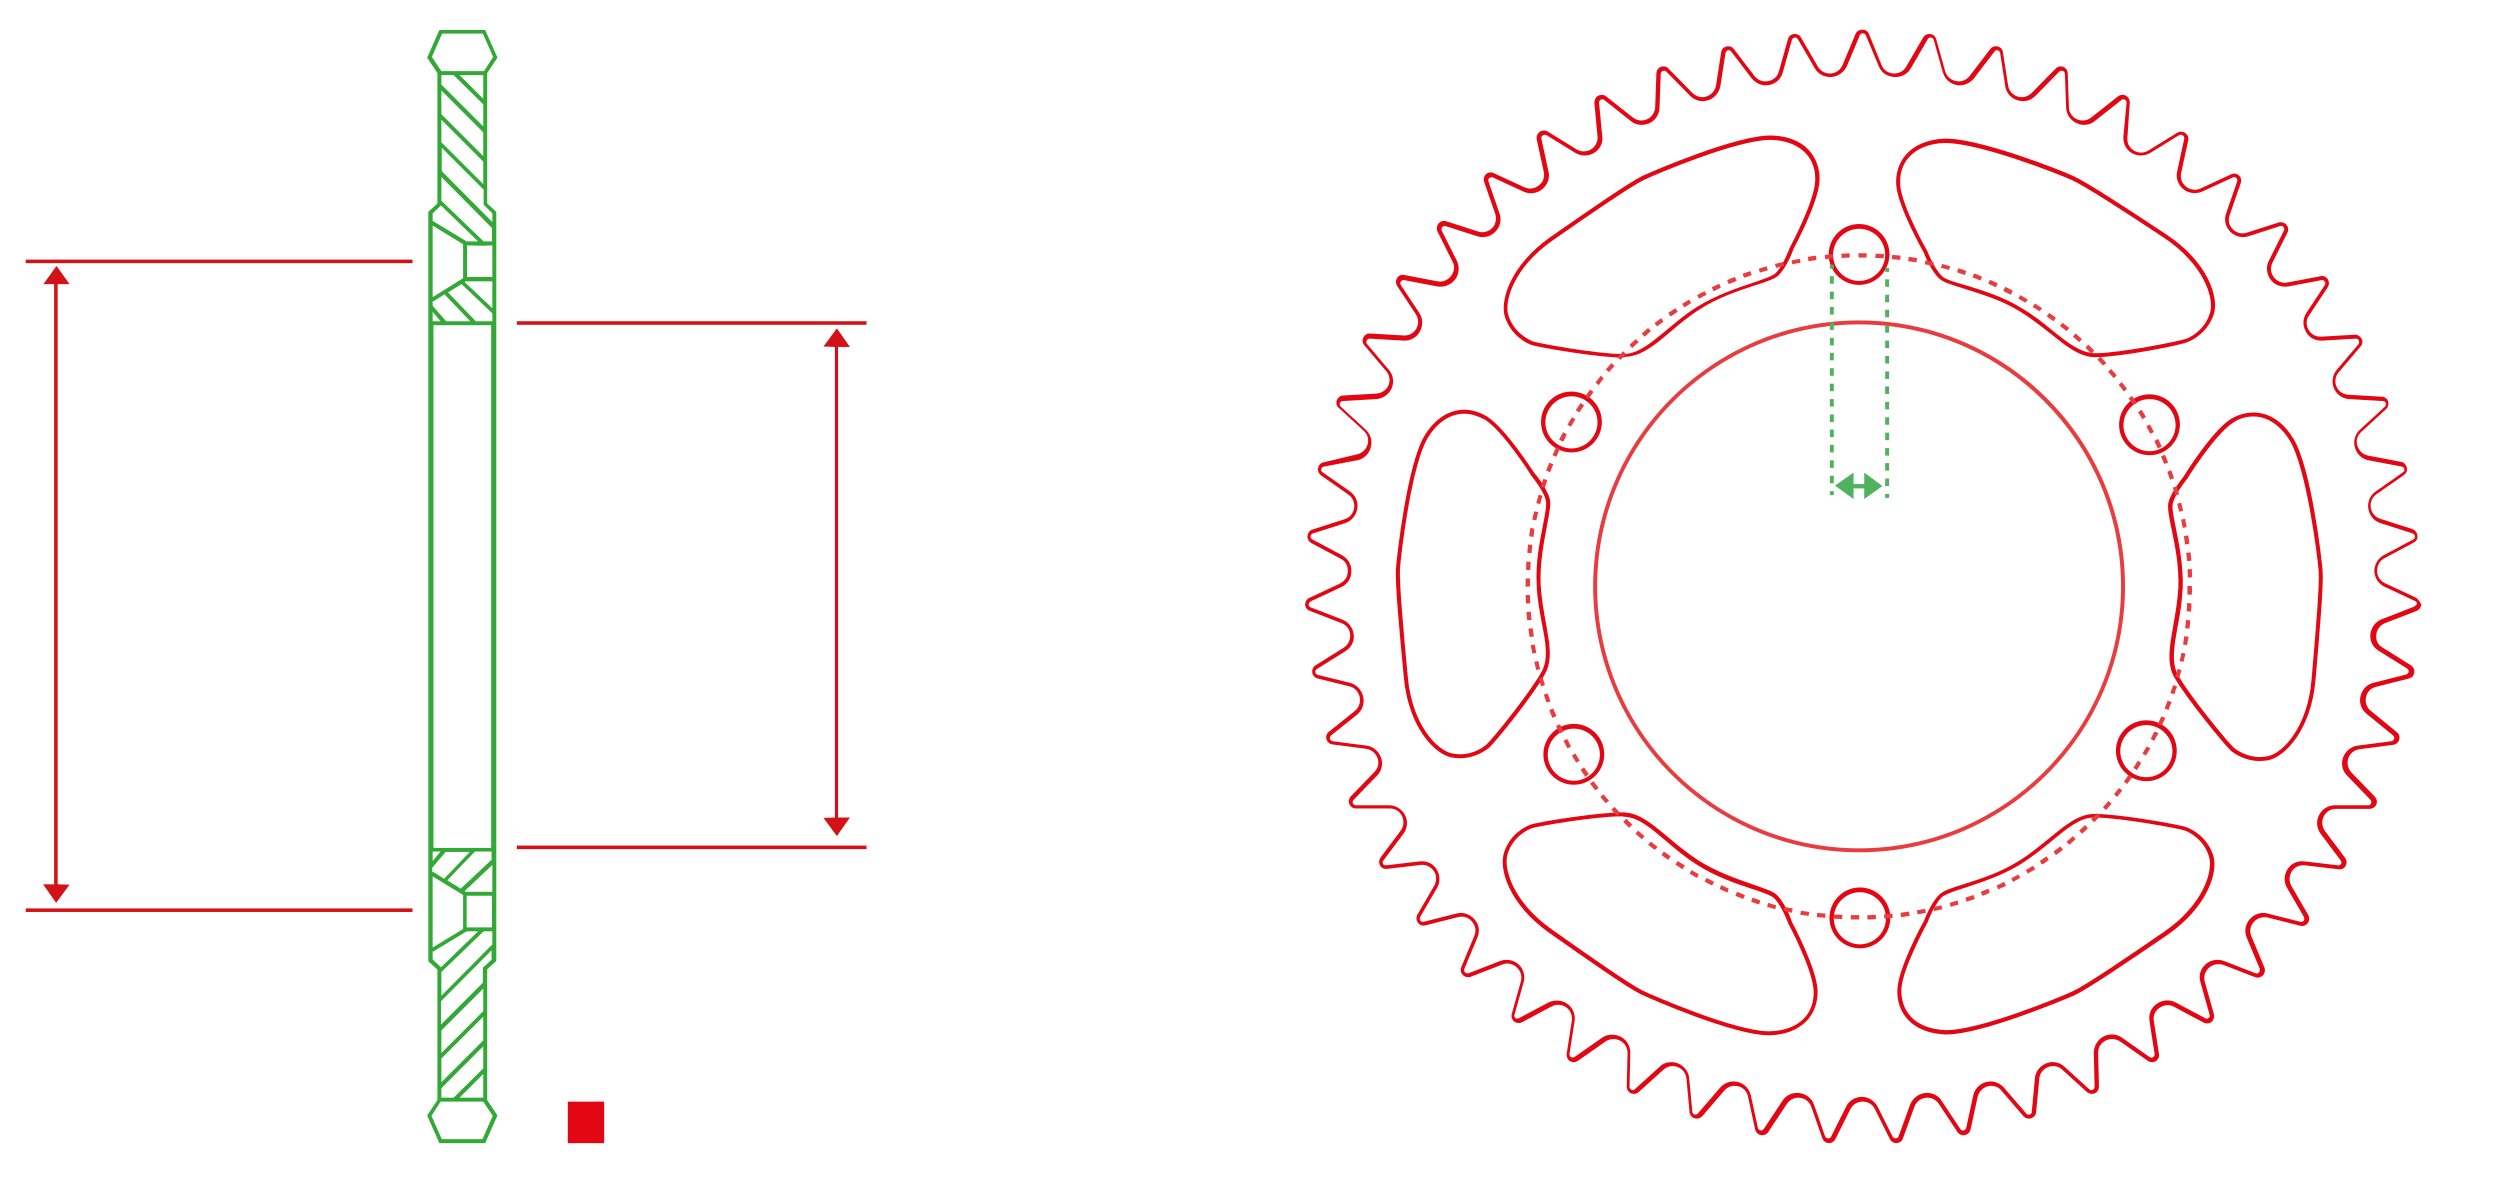 <?xml version="1.0" encoding="utf-8"?>
<!-- Generator: Adobe Illustrator 23.0.0, SVG Export Plug-In . SVG Version: 6.00 Build 0)  -->
<svg version="1.1" xmlns="http://www.w3.org/2000/svg" xmlns:xlink="http://www.w3.org/1999/xlink" x="0px" y="0px"
	 viewBox="0 0 632.7 299" style="enable-background:new 0 0 632.7 299;" xml:space="preserve">
<style type="text/css">
	.st0{fill:#E30613;}
	.st1{fill:#E83C3F;}
	.st2{fill:#32A936;}
	.st3{fill:#D41116;}
	.st4{fill:#50B15E;}
</style>
<g id="Corona">
	<g>
		<path class="st0" d="M611.3,151.2l-7.7-3.6c-1.2-0.6-2-1.7-2-3.1c0-1.4,0.6-2.5,1.8-3.2l7.5-4c0.7-0.4,1-1,0.9-1.8
			c-0.1-0.7-0.5-1.3-1.3-1.6l-8.1-2.6c-1.3-0.4-2.2-1.5-2.4-2.8c-0.2-1.3,0.3-2.6,1.4-3.4l7-4.9c0.6-0.4,0.9-1.1,0.7-1.9
			c-0.2-0.7-0.7-1.3-1.4-1.4l-8.4-1.6c-1.3-0.3-2.3-1.2-2.7-2.5s0-2.6,1-3.5l6.3-5.8c0.5-0.5,0.7-1.2,0.5-1.9
			c-0.2-0.7-0.9-1.2-1.6-1.2l-8.5-0.5c-1.4-0.1-2.5-0.9-3-2.1c-0.5-1.2-0.3-2.6,0.6-3.6l5.5-6.5c0.5-0.5,0.6-1.3,0.3-1.9
			c-0.3-0.6-0.9-1.1-1.6-1.1l-8.6,0.5c-1.4,0.1-2.6-0.6-3.3-1.8c-0.6-1.2-0.6-2.5,0.2-3.6l4.7-7.1c0.4-0.6,0.4-1.3,0.1-1.9
			c-0.4-0.7-1.1-1.1-1.9-0.9l-8.4,1.6c-1.4,0.3-2.9-0.4-3.6-1.6c-0.7-1-0.7-2.3-0.2-3.4l3.8-7.6c0.3-0.6,0.3-1.2-0.1-1.8
			c-0.4-0.7-1.3-1-2.1-0.8l-8.1,2.6c-1.5,0.5-3-0.1-3.9-1.3c-0.7-0.9-0.8-2.1-0.4-3.2l2.8-8.1c0.2-0.6,0.1-1.2-0.2-1.6
			c-0.5-0.7-1.4-1-2.2-0.6l-7.8,3.6c-1.5,0.7-3.2,0.2-4.2-1c-0.7-0.8-0.9-1.9-0.7-2.9l1.8-8.3c0.1-0.5,0-1.1-0.4-1.5
			c-0.6-0.7-1.6-0.9-2.4-0.4l-7.3,4.5c-1.4,0.9-3.3,0.6-4.4-0.6c-0.7-0.7-1-1.7-0.9-2.7L539,26c0-0.5-0.1-1-0.5-1.4
			c-0.6-0.7-1.7-0.8-2.5-0.2l-6.7,5.3c-0.6,0.5-1.4,0.8-2.2,0.8c-1.7,0-3.5-1.3-3.5-3.4l-0.3-8.5c0-1-0.8-1.8-1.8-1.8
			c-0.5,0-0.9,0.2-1.3,0.6l-6,6.1c-0.7,0.7-1.6,1.1-2.5,1.1c-1.5,0-3.2-1-3.5-3l-1.3-8.4c-0.1-0.9-0.9-1.5-1.8-1.5
			c-0.6,0-1.1,0.3-1.4,0.7l-5.2,6.8c-0.7,0.9-1.7,1.4-2.8,1.4c-1.3,0-2.9-0.8-3.4-2.5l-2.3-8.2c-0.2-0.8-0.9-1.3-1.7-1.3
			c-0.7,0-1.2,0.3-1.6,0.9l-4.3,7.4c-0.6,1.1-1.8,1.7-3,1.7c-1.4,0-2.7-0.8-3.2-2.1L473,8.6c-0.3-0.7-0.9-1.1-1.7-1.1
			c-0.7,0-1.4,0.4-1.7,1.1l-3.3,7.9c-0.6,1.3-1.8,2.1-3.2,2.1c-1.3,0-2.4-0.7-3-1.7l-4.3-7.4c-0.3-0.6-0.9-0.9-1.6-0.9
			c-0.8,0-1.5,0.5-1.7,1.3l-2.3,8.2c-0.5,1.8-2.1,2.5-3.4,2.5c-1.1,0-2.1-0.5-2.8-1.4l-5.2-6.8c-0.3-0.5-0.9-0.7-1.4-0.7
			c-0.9,0-1.7,0.6-1.8,1.5l-1.3,8.4c-0.3,1.9-2,3-3.5,3c-0.9,0-1.8-0.4-2.5-1.1l-6-6.1c-0.3-0.4-0.8-0.6-1.3-0.6
			c-1,0-1.8,0.8-1.8,1.8l-0.3,8.5c-0.1,2.1-1.8,3.4-3.5,3.4c-0.8,0-1.5-0.3-2.2-0.8l-6.7-5.3c-0.7-0.6-1.9-0.5-2.5,0.2
			c-0.3,0.4-0.5,0.9-0.5,1.4l0.8,8.5c0.1,1-0.2,1.9-0.9,2.7c-1.1,1.2-3,1.5-4.4,0.6l-7.3-4.5c-0.8-0.5-1.8-0.3-2.4,0.4
			c-0.3,0.4-0.5,1-0.4,1.5l1.8,8.3c0.2,1.1,0,2.1-0.7,2.9c-1,1.2-2.7,1.7-4.2,1l-7.8-3.6c-0.8-0.4-1.7-0.1-2.2,0.6
			c-0.3,0.5-0.4,1.1-0.2,1.6l2.8,8.1c0.4,1.1,0.2,2.2-0.4,3.2c-0.9,1.2-2.5,1.8-3.9,1.3l-8.1-2.6c-0.8-0.3-1.7,0.1-2.1,0.8
			c-0.3,0.5-0.4,1.2-0.1,1.8l3.8,7.6c0.6,1.1,0.5,2.3-0.2,3.4c-0.8,1.2-2.2,1.9-3.6,1.6l-8.4-1.6c-0.8-0.2-1.6,0.2-1.9,0.9
			c-0.3,0.6-0.3,1.3,0.1,1.9l4.7,7.1c0.7,1.1,0.8,2.4,0.2,3.6c-0.7,1.2-1.9,1.9-3.3,1.8l-8.5-0.5l-0.1,0c-0.7,0-1.3,0.4-1.6,1.1
			c-0.3,0.6-0.2,1.4,0.3,1.9l5.5,6.5c0.9,1,1.1,2.4,0.6,3.6c-0.5,1.2-1.7,2-3,2.1l-8.5,0.5c-0.7,0-1.3,0.5-1.6,1.2
			c-0.2,0.7-0.1,1.4,0.5,1.9l6.3,5.8c1,0.9,1.4,2.2,1,3.5c-0.4,1.3-1.4,2.2-2.7,2.5L335,117c-0.7,0.1-1.3,0.7-1.4,1.4
			c-0.2,0.7,0.1,1.4,0.7,1.9l7,4.9c1.1,0.8,1.6,2.1,1.4,3.4c-0.2,1.3-1.1,2.4-2.4,2.8l-8.1,2.6c-0.7,0.2-1.2,0.8-1.3,1.6
			c-0.1,0.7,0.3,1.4,0.9,1.8l7.5,4c1.2,0.6,1.9,1.8,1.8,3.2c0,1.4-0.8,2.5-2,3.1l-7.7,3.6c-0.7,0.3-1.1,1-1.1,1.7
			c0,0.7,0.5,1.4,1.2,1.6l8,3.1c1.3,0.5,2.1,1.6,2.2,2.9c0.1,1.3-0.5,2.6-1.6,3.3l-7.2,4.5c-0.6,0.4-0.9,1.1-0.8,1.8
			c0.1,0.7,0.6,1.3,1.3,1.5l8.1,2c1.4,0.3,2.3,1.4,2.6,2.7c0.3,1.4-0.2,2.7-1.3,3.6l-6.5,5.2c-0.6,0.5-0.8,1.2-0.6,1.9
			c0.2,0.7,0.8,1.2,1.5,1.3l8.5,1.1c1.3,0.2,2.4,1,2.9,2.3c0.5,1.3,0.2,2.6-0.8,3.6l-5.9,6.1c-0.5,0.5-0.7,1.3-0.4,2
			c0.3,0.7,0.9,1.1,1.7,1.1l8.5,0c1.4,0,2.5,0.7,3.1,1.9c0.6,1.2,0.5,2.6-0.3,3.7l-5.1,6.8c-0.4,0.6-0.5,1.3-0.2,1.9
			c0.3,0.7,1.1,1.1,1.8,1l8.5-1c1.4-0.2,2.7,0.5,3.5,1.7c0.6,1.1,0.6,2.4,0,3.5l-4.3,7.4c-0.3,0.6-0.3,1.2,0,1.8
			c0.4,0.7,1.2,1.1,2,0.9l8.3-2.1c1.5-0.4,3,0.2,3.8,1.5c0.7,1,0.8,2.2,0.3,3.3l-3.3,7.9c-0.2,0.6-0.2,1.2,0.2,1.7
			c0.5,0.7,1.4,1,2.2,0.7l8-3.1c1.5-0.6,3.1-0.1,4.1,1.2c0.7,0.9,0.9,2,0.6,3.1l-2.3,8.2c-0.2,0.6,0,1.1,0.3,1.6
			c0.5,0.7,1.5,0.9,2.3,0.5l7.5-4c1.5-0.8,3.3-0.4,4.3,0.8c0.7,0.8,0.9,1.8,0.8,2.8l-1.3,8.4c-0.1,0.5,0.1,1,0.4,1.5
			c0.6,0.7,1.7,0.8,2.4,0.3l7-4.9c1.4-1,3.4-0.8,4.6,0.4c0.7,0.7,1,1.6,1,2.5l-0.2,8.5c0,0.5,0.2,1,0.5,1.3c0.7,0.7,1.8,0.7,2.5,0.1
			l6.3-5.7c0.7-0.6,1.5-0.9,2.3-0.9c1.6,0,3.3,1.1,3.5,3.2l0.8,8.5c0.1,0.9,0.9,1.6,1.8,1.6c0.5,0,1-0.2,1.4-0.6l5.6-6.5
			c0.7-0.8,1.6-1.2,2.6-1.2c1.7,0,3.1,1.1,3.4,2.8l1.8,8.3c0.2,0.8,0.9,1.4,1.8,1.4c0.6,0,1.2-0.3,1.5-0.8l4.7-7.1
			c0.7-1,1.7-1.6,2.9-1.6c1.5,0,2.8,0.9,3.3,2.3l2.8,8c0.3,0.7,0.9,1.2,1.7,1.2c0.7,0,1.3-0.4,1.6-1l3.8-7.6
			c0.6-1.2,1.8-1.9,3.1-1.9c1.4,0,2.5,0.7,3.1,1.9l3.8,7.6c0.3,0.6,0.9,1,1.6,1c0.8,0,1.5-0.5,1.7-1.2l2.9-8
			c0.5-1.4,1.8-2.3,3.3-2.3c1.2,0,2.2,0.6,2.9,1.6l4.7,7.1c0.3,0.5,0.9,0.8,1.5,0.8c0.9,0,1.6-0.6,1.8-1.4l1.8-8.3
			c0.4-1.6,1.8-2.8,3.4-2.8c1,0,2,0.4,2.6,1.2l5.6,6.5c0.4,0.4,0.8,0.6,1.4,0.6c0.9,0,1.7-0.7,1.8-1.6l0.8-8.5
			c0.2-2.1,2-3.2,3.5-3.2c0.9,0,1.7,0.3,2.3,0.9l6.3,5.7c0.7,0.6,1.9,0.6,2.5-0.1c0.3-0.3,0.5-0.8,0.5-1.3l-0.2-8.5
			c0-1,0.3-1.9,1-2.5c1.2-1.2,3.1-1.4,4.6-0.4l7,4.9c0.8,0.5,1.8,0.4,2.4-0.3c0.3-0.4,0.5-0.9,0.4-1.4l-1.3-8.4
			c-0.2-1,0.1-2,0.8-2.8c1.1-1.2,2.9-1.6,4.3-0.8l7.5,4c0.8,0.4,1.8,0.2,2.3-0.5c0.3-0.5,0.4-1,0.3-1.6l-2.3-8.2
			c-0.3-1.1-0.1-2.2,0.6-3.1c0.9-1.2,2.6-1.7,4.1-1.2l8,3.1c0.8,0.3,1.7,0,2.2-0.7c0.3-0.5,0.4-1.1,0.2-1.7l-3.3-7.9
			c-0.5-1.1-0.4-2.3,0.3-3.3c0.8-1.2,2.3-1.8,3.8-1.5l8.3,2.1c0.8,0.2,1.6-0.2,2-0.9c0.3-0.6,0.3-1.2,0-1.8l-4.3-7.4
			c-0.6-1.1-0.6-2.4,0-3.5c0.7-1.2,2-1.9,3.5-1.7l8.5,1c0.8,0.1,1.5-0.3,1.8-1c0.3-0.6,0.2-1.3-0.2-1.9l-5.1-6.8
			c-0.8-1.1-0.9-2.5-0.3-3.7c0.6-1.2,1.8-1.9,3.1-1.9l8.5,0c0.7,0,1.4-0.4,1.7-1.1c0.3-0.7,0.1-1.4-0.4-2l-5.9-6.1
			c-0.9-1-1.2-2.3-0.8-3.6c0.5-1.3,1.5-2.1,2.9-2.3l8.5-1.1c0.7-0.1,1.3-0.6,1.5-1.3c0.2-0.7,0-1.4-0.6-1.9l-6.6-5.4
			c-1.1-0.9-1.5-2.2-1.2-3.5c0.3-1.3,1.2-2.3,2.6-2.6l8.3-2.1c0.7-0.2,1.2-0.7,1.3-1.5c0.1-0.7-0.2-1.4-0.8-1.8l-7.2-4.5
			c-1.2-0.7-1.8-1.9-1.6-3.3c0.1-1.3,1-2.4,2.2-2.9l8-3.1c0.7-0.3,1.1-0.9,1.2-1.6C612.3,152.1,611.9,151.5,611.3,151.2z
			 M610.8,153.6l-8,3.1c-1.6,0.6-2.7,2.1-2.9,3.8c-0.2,1.7,0.6,3.3,2.1,4.2l7.2,4.5c0.3,0.2,0.4,0.5,0.4,0.8
			c-0.1,0.3-0.3,0.6-0.6,0.7l-8.3,2.1c-1.7,0.4-2.9,1.7-3.3,3.4c-0.4,1.7,0.2,3.4,1.6,4.5l6.6,5.4c0.3,0.2,0.4,0.5,0.3,0.9
			c-0.1,0.3-0.3,0.5-0.7,0.6l-8.5,1.1c-1.7,0.2-3.1,1.4-3.7,3c-0.6,1.6-0.2,3.4,1,4.6l5.9,6.1c0.2,0.2,0.3,0.6,0.2,0.9
			c-0.1,0.3-0.4,0.5-0.7,0.5l-8.5,0c-1.7,0-3.3,1-4,2.5c-0.8,1.5-0.6,3.3,0.4,4.7l5.1,6.8c0.2,0.3,0.2,0.6,0.1,0.8
			c-0.2,0.3-0.5,0.5-0.8,0.4l-8.5-1c-1.9-0.2-3.5,0.6-4.4,2.2c-0.8,1.4-0.8,3.1,0,4.5l4.3,7.4c0.1,0.3,0.1,0.6,0,0.8
			c-0.2,0.3-0.5,0.5-0.9,0.4l-8.3-2.1c-1.9-0.5-3.8,0.3-4.9,1.9c-0.8,1.3-1,2.8-0.4,4.2l3.3,7.9c0.1,0.3,0,0.6-0.1,0.8
			c-0.2,0.3-0.6,0.5-1,0.3l-8-3.1c-1.9-0.7-4-0.1-5.2,1.5c-0.9,1.1-1.1,2.6-0.7,3.9l2.3,8.2c0.1,0.3,0,0.6-0.1,0.7
			c-0.2,0.3-0.7,0.4-1,0.2l-7.5-4c-1.9-1-4.2-0.5-5.6,1.1c-0.9,1-1.2,2.3-1,3.6l1.3,8.4c0,0.3-0.1,0.5-0.2,0.6
			c-0.3,0.3-0.7,0.4-1.1,0.1l-7-4.9c-1.8-1.3-4.3-1-5.8,0.6c-0.8,0.9-1.3,2-1.3,3.3l0.2,8.5c0,0.3-0.1,0.5-0.2,0.6
			c-0.2,0.2-0.4,0.3-0.6,0.3c-0.1,0-0.3,0-0.5-0.2l-6.3-5.7c-0.8-0.8-1.9-1.2-3-1.2c-2.3,0-4.3,1.8-4.5,4.1l-0.8,8.5
			c0,0.5-0.4,0.7-0.8,0.7c-0.2,0-0.4,0-0.6-0.3l-5.6-6.5c-0.9-1-2.1-1.6-3.4-1.6c-2.1,0-4,1.5-4.4,3.5l-1.8,8.3
			c-0.1,0.4-0.5,0.6-0.8,0.6c-0.2,0-0.5,0-0.7-0.4l-4.7-7.1c-0.8-1.3-2.2-2-3.7-2c-1.9,0-3.6,1.2-4.3,3l-2.9,8
			c-0.1,0.4-0.5,0.5-0.8,0.5c-0.3,0-0.6-0.2-0.7-0.4l-3.8-7.6c-0.8-1.5-2.3-2.5-4-2.5c-1.7,0-3.3,1-4,2.5l-3.8,7.6
			c-0.1,0.3-0.4,0.4-0.7,0.4c-0.3,0-0.6-0.1-0.8-0.5l-2.8-8c-0.6-1.8-2.3-3-4.3-3c-1.5,0-2.9,0.7-3.7,2l-4.7,7.1
			c-0.2,0.3-0.5,0.4-0.7,0.4c-0.3,0-0.7-0.2-0.8-0.6l-1.8-8.3c-0.5-2.1-2.3-3.5-4.4-3.5c-1.3,0-2.5,0.6-3.4,1.6l-5.6,6.5
			c-0.2,0.2-0.4,0.3-0.6,0.3c-0.4,0-0.8-0.3-0.8-0.7l-0.8-8.5c-0.2-2.3-2.2-4.1-4.5-4.1c-1.1,0-2.2,0.4-3,1.2l-6.3,5.7
			c-0.2,0.2-0.4,0.2-0.5,0.2c-0.2,0-0.4-0.1-0.6-0.3c-0.1-0.1-0.2-0.3-0.2-0.6l0.2-8.5c0-1.2-0.4-2.4-1.3-3.3
			c-1.5-1.5-4.1-1.8-5.8-0.6l-7,4.9c-0.3,0.2-0.8,0.2-1.1-0.1c-0.1-0.1-0.2-0.3-0.2-0.6l1.3-8.4c0.2-1.3-0.2-2.6-1-3.6
			c-1.4-1.6-3.7-2-5.6-1.1l-7.5,4c-0.4,0.2-0.8,0.1-1-0.2c-0.1-0.1-0.2-0.4-0.1-0.7l2.3-8.2c0.4-1.4,0.1-2.8-0.7-3.9
			c-1.2-1.6-3.4-2.2-5.2-1.5l-8,3.1c-0.4,0.1-0.8,0-1-0.3c-0.1-0.1-0.2-0.4-0.1-0.8l3.3-7.9c0.6-1.4,0.5-3-0.4-4.2
			c-1.1-1.6-3-2.4-4.9-1.9l-8.3,2.1c-0.4,0.1-0.7-0.1-0.9-0.4c-0.1-0.3-0.1-0.6,0-0.8l4.3-7.4c0.8-1.4,0.8-3.1,0-4.5
			c-0.9-1.6-2.6-2.4-4.4-2.2l-8.5,1c-0.4,0-0.7-0.1-0.8-0.4c-0.1-0.3-0.1-0.6,0.1-0.8l5.1-6.8c1-1.4,1.2-3.2,0.4-4.7
			c-0.8-1.5-2.3-2.5-4-2.5l-8.5,0c-0.3,0-0.6-0.2-0.7-0.5c-0.1-0.3-0.1-0.6,0.2-0.9l5.9-6.1c1.2-1.2,1.6-3,1-4.6
			c-0.6-1.6-2-2.8-3.7-3l-8.5-1.1c-0.3,0-0.6-0.3-0.7-0.6c-0.1-0.3,0-0.6,0.3-0.9l6.5-5.2c1.4-1.1,2-2.9,1.6-4.6
			c-0.4-1.7-1.7-3.1-3.4-3.5l-8.1-2c-0.3-0.1-0.6-0.3-0.6-0.7c-0.1-0.3,0.1-0.6,0.4-0.8l7.2-4.5c1.5-0.9,2.3-2.5,2.1-4.2
			c-0.2-1.7-1.3-3.2-2.9-3.8l-8-3.1c-0.3-0.1-0.5-0.4-0.5-0.7c0-0.3,0.2-0.6,0.5-0.8l7.7-3.6c1.6-0.7,2.6-2.2,2.6-4
			c0.1-1.7-0.9-3.3-2.4-4.1l-7.5-4c-0.3-0.2-0.5-0.5-0.4-0.8c0-0.3,0.2-0.6,0.6-0.7l8.1-2.6c1.6-0.5,2.8-1.9,3.1-3.6
			c0.3-1.7-0.4-3.4-1.8-4.4l-7-4.9c-0.3-0.2-0.4-0.5-0.3-0.8c0.1-0.3,0.3-0.6,0.6-0.6l8.4-1.6c1.7-0.3,3-1.5,3.5-3.2
			c0.5-1.7,0-3.4-1.3-4.6l-6.3-5.8c-0.2-0.2-0.3-0.6-0.2-0.9c0.1-0.3,0.4-0.5,0.7-0.5l8.5-0.5c1.7-0.1,3.2-1.2,3.9-2.7
			c0.7-1.6,0.4-3.4-0.7-4.7l-5.5-6.5c-0.2-0.2-0.3-0.6-0.1-0.9c0.1-0.3,0.4-0.5,0.8-0.5c0,0,0,0,0,0l8.5,0.5
			c1.8,0.1,3.4-0.8,4.2-2.4c0.8-1.5,0.7-3.2-0.2-4.6l-4.7-7.1c-0.2-0.4-0.1-0.7,0-0.8c0.2-0.3,0.5-0.5,0.9-0.4l8.4,1.6
			c1.8,0.3,3.7-0.5,4.7-2.1c0.8-1.3,0.9-3,0.2-4.4l-3.8-7.6c-0.1-0.3-0.1-0.5,0-0.8c0.2-0.3,0.6-0.5,0.9-0.4l8.1,2.6
			c1.9,0.6,3.9-0.1,5-1.7c0.9-1.2,1.1-2.7,0.6-4.1l-2.8-8.1c-0.1-0.3,0-0.6,0.1-0.7c0.2-0.3,0.6-0.4,1-0.3l7.8,3.6
			c1.9,0.9,4.1,0.3,5.4-1.3c0.9-1.1,1.2-2.4,0.9-3.8l-1.8-8.3c-0.1-0.2,0-0.5,0.2-0.7c0.3-0.3,0.7-0.4,1.1-0.2l7.3,4.5
			c1.8,1.1,4.3,0.8,5.7-0.8c0.9-0.9,1.3-2.2,1.1-3.4l-0.8-8.5c0-0.3,0.1-0.5,0.2-0.6c0.3-0.3,0.8-0.4,1.1-0.1l6.7,5.3
			c0.8,0.7,1.8,1,2.8,1c2.2,0,4.4-1.6,4.5-4.4l0.3-8.5c0-0.5,0.4-0.8,0.8-0.8c0.2,0,0.4,0,0.6,0.2l6,6.1c0.9,0.9,2,1.4,3.2,1.4
			c2.2,0,4.1-1.6,4.5-3.8l1.3-8.4c0.1-0.5,0.5-0.7,0.8-0.7c0.1,0,0.4,0,0.6,0.3l5.2,6.8c0.9,1.1,2.2,1.8,3.6,1.8
			c2,0,3.8-1.3,4.3-3.3l2.3-8.2c0.1-0.4,0.5-0.6,0.8-0.6c0.3,0,0.5,0.1,0.7,0.4l4.3,7.4c0.8,1.4,2.3,2.2,3.9,2.2
			c1.8,0,3.4-1.1,4.2-2.7l3.3-7.9c0.3-0.6,1.2-0.6,1.5,0l3.3,7.9c0.7,1.7,2.3,2.7,4.2,2.7c1.6,0,3.1-0.8,3.9-2.2l4.3-7.4
			c0.1-0.3,0.4-0.4,0.7-0.4c0.3,0,0.7,0.2,0.8,0.6l2.3,8.2c0.6,2,2.3,3.3,4.3,3.3c1.4,0,2.7-0.7,3.6-1.8l5.2-6.8
			c0.2-0.3,0.5-0.3,0.6-0.3c0.3,0,0.7,0.2,0.8,0.7l1.3,8.4c0.3,2.2,2.2,3.8,4.5,3.8c1.2,0,2.3-0.5,3.2-1.4l6-6.1
			c0.2-0.2,0.4-0.2,0.6-0.2c0.4,0,0.8,0.3,0.8,0.8l0.3,8.5c0.1,2.7,2.4,4.4,4.5,4.4c1,0,2-0.3,2.8-1l6.7-5.3
			c0.3-0.3,0.8-0.2,1.1,0.1c0.1,0.1,0.2,0.3,0.2,0.6l-0.8,8.5c-0.1,1.3,0.3,2.5,1.1,3.4c1.4,1.6,3.9,1.9,5.7,0.8l7.3-4.5
			c0.4-0.2,0.8-0.1,1.1,0.2c0.2,0.2,0.2,0.4,0.2,0.7l-1.8,8.3c-0.3,1.3,0,2.7,0.9,3.8c1.3,1.6,3.5,2.1,5.4,1.3l7.8-3.6
			c0.4-0.2,0.8,0,1,0.3c0.1,0.1,0.2,0.4,0.1,0.7l-2.8,8.1c-0.5,1.4-0.3,2.9,0.6,4.1c1.1,1.6,3.2,2.3,5,1.7l8.1-2.6
			c0.4-0.1,0.7,0,0.9,0.4c0.1,0.2,0.2,0.5,0,0.8l-3.8,7.6c-0.7,1.4-0.6,3,0.2,4.4c1,1.6,2.8,2.4,4.7,2.1l8.4-1.6
			c0.4-0.1,0.7,0.1,0.9,0.4c0.1,0.1,0.2,0.5,0,0.8l-4.7,7.1c-0.9,1.4-1,3.1-0.2,4.6c0.8,1.6,2.4,2.5,4.2,2.4l8.6-0.5
			c0.3,0,0.6,0.2,0.7,0.5c0.1,0.3,0.1,0.6-0.1,0.9l-5.5,6.5c-1.1,1.3-1.4,3.1-0.7,4.7c0.7,1.6,2.1,2.6,3.9,2.7l8.5,0.5
			c0.3,0,0.6,0.2,0.7,0.5c0.1,0.3,0,0.6-0.2,0.9l-6.3,5.8c-1.3,1.2-1.8,2.9-1.3,4.6c0.5,1.7,1.8,2.9,3.5,3.2l8.4,1.6
			c0.3,0.1,0.6,0.3,0.6,0.6c0.1,0.3,0,0.6-0.3,0.8l-7,4.9c-1.4,1-2.1,2.7-1.8,4.4c0.3,1.7,1.4,3.1,3.1,3.6l8.1,2.6
			c0.3,0.1,0.5,0.4,0.6,0.7c0,0.3-0.1,0.6-0.4,0.8l-7.5,4c-1.5,0.8-2.4,2.4-2.4,4.1c0.1,1.7,1.1,3.2,2.6,3.9l7.7,3.6
			c0.3,0.1,0.5,0.4,0.5,0.8C611.3,153.2,611.1,153.5,610.8,153.6z"/>
	</g>
	<path class="st1" d="M470.5,215.7c-37.1,0-67.3-30.2-67.3-67.3c0-37.1,30.2-67.3,67.3-67.3c37.1,0,67.3,30.2,67.3,67.3
		C537.8,185.5,507.6,215.7,470.5,215.7z M470.5,82.1c-36.6,0-66.3,29.7-66.3,66.3c0,36.6,29.7,66.3,66.3,66.3
		c36.6,0,66.3-29.7,66.3-66.3C536.8,111.9,507,82.1,470.5,82.1z"/>
	<g>
		<path class="st0" d="M571.9,192.6c-3.8,0-6.4-1.9-7.2-2.5c-1.5-1.3-11.6-13.6-14.5-18.8c-1.9-3.5-1.1-7.8-0.2-12.9
			c0.5-2.9,1.1-6.2,1.3-9.6c0.2-5.4-0.8-10.6-1.7-14.8c-0.7-3.2-1.1-5.5-0.8-6.9c0.8-2.9,3.8-6.4,3.9-6.6
			c0.2-0.4,7.1-11.4,11.8-14.4c1.8-1.1,3.8-1.7,5.8-1.7c3.9,0,7.5,2.3,10.1,6.6c4.5,7.2,7.2,30.5,7.4,33.4
			c0.3,3.7-0.8,16.1-1.8,27.8c-1.1,12.5-7.7,19.3-11.9,20.2C573.3,192.5,572.6,192.6,571.9,192.6z M570.3,105.4
			c-1.8,0-3.6,0.5-5.2,1.6c-4.5,2.9-11.5,14-11.5,14.1c-0.1,0.1-3,3.6-3.7,6.3c-0.3,1.1,0.2,3.4,0.8,6.4c0.8,4,1.9,9.5,1.7,15
			c-0.2,3.6-0.7,6.9-1.3,9.8c-0.9,5.1-1.6,9.1,0.1,12.2c2.9,5.3,13,17.5,14.2,18.5c0.7,0.5,3.1,2.3,6.5,2.3c0.7,0,1.3-0.1,2-0.2
			c3.9-0.8,10.1-7.4,11.1-19.3c1-11.7,2.1-24.1,1.8-27.6c-0.3-4.2-3.2-26.3-7.3-33C577.1,107.6,573.8,105.4,570.3,105.4z"/>
		<path class="st0" d="M530.3,90.4c-4,0-7.4-2.8-11.4-6c-2.3-1.8-4.9-3.9-7.9-5.7c-4.6-2.8-9.7-4.3-13.8-5.6c-3.1-1-5.4-1.6-6.4-2.6
			c-2.2-2-3.9-6.4-3.9-6.5c-0.2-0.4-6.6-11.6-7-17.2c-0.2-2.9,0.7-5.7,2.5-7.7c2.1-2.4,5.3-3.7,9.3-4c8.5-0.5,30.4,8.2,32.9,9.4
			c3.4,1.5,13.8,8.3,23.6,14.8c10.5,6.9,13.4,15.9,12.1,20.1c-1.5,4.7-5.3,6.6-6.5,7.1C552,87.4,536.3,90.4,530.3,90.4L530.3,90.4z
			 M492.4,36.2c-0.2,0-0.4,0-0.7,0c-3.7,0.2-6.7,1.5-8.6,3.6c-1.6,1.8-2.4,4.3-2.2,7c0.4,5.4,6.8,16.7,6.9,16.8
			c0,0.1,1.7,4.4,3.7,6.3c0.8,0.8,3.1,1.5,6,2.3c3.9,1.2,9.3,2.8,14,5.7c3.1,1.8,5.7,3.9,8,5.8c4,3.2,7.2,5.7,10.8,5.7v0.5l0-0.5
			c6,0,21.6-3.1,23.1-3.7c1-0.4,4.6-2.2,5.9-6.5c1.2-3.8-1.7-12.4-11.6-19c-9.2-6.1-20.1-13.2-23.5-14.7
			C521.8,44.4,501.2,36.2,492.4,36.2z"/>
		<path class="st0" d="M410.7,90.5c-6.3,0-21.4-2.6-23.1-3.2c-1.2-0.4-5.1-2.3-6.7-7c-1.4-4.1,1.3-13.2,11.6-20.4
			c9.6-6.7,19.9-13.8,23.2-15.4c2.6-1.2,24.2-10.5,32.7-10.2c4,0.1,7.3,1.4,9.4,3.7c1.8,2,2.8,4.7,2.7,7.6c-0.2,5.6-6.4,17-6.6,17.4
			c0,0.1-1.6,4.5-3.7,6.6c-1,1-3.2,1.7-6.3,2.7c-4,1.3-9.1,3-13.6,5.9c-3,1.9-5.5,4-7.7,5.9c-3.9,3.3-7.3,6.1-11.3,6.2L410.7,90.5z
			 M448,35.4c-8.6,0-29.4,8.9-31.9,10.1c-3.3,1.6-13.5,8.6-23.1,15.3c-9.8,6.8-12.5,15.5-11.2,19.2c1.5,4.3,5,5.9,6.1,6.4
			c1.4,0.5,16.4,3.2,22.7,3.2l0.4,0c3.6-0.1,6.7-2.7,10.7-6c2.3-1.9,4.8-4.1,7.9-6c4.7-2.9,10-4.7,13.9-6c2.9-1,5.1-1.7,5.9-2.5
			c1.9-1.9,3.5-6.2,3.5-6.3c0.1-0.2,6.3-11.7,6.5-17.1c0.1-2.7-0.7-5.1-2.4-6.9c-2-2.1-5-3.3-8.7-3.4
			C448.3,35.4,448.1,35.4,448,35.4z"/>
		<path class="st0" d="M447.5,262c-8.7,0-29.8-9.2-32.3-10.4c-3.3-1.6-13.6-8.8-23.1-15.5c-10.3-7.3-12.9-16.3-11.4-20.5
			c1.6-4.7,5.5-6.5,6.7-6.9c1.8-0.7,17.6-3.2,23.5-3.1c4,0.1,7.3,3,11.3,6.3c2.2,1.9,4.8,4,7.7,5.9c4.6,2.9,9.6,4.6,13.6,6
			c3.1,1.1,5.4,1.8,6.3,2.8c2.1,2.1,3.7,6.5,3.7,6.7c0.2,0.4,6.3,11.8,6.5,17.4c0.1,2.9-0.9,5.7-2.7,7.6c-2.2,2.3-5.4,3.6-9.4,3.7
			L447.5,262z M410.3,206.6c-6.6,0-21.2,2.5-22.6,3c-1.1,0.4-4.6,2-6.1,6.3c-1.3,3.7,1.3,12.4,11.1,19.3c9.6,6.8,19.8,13.9,23,15.5
			c2.5,1.2,23.4,10.3,31.9,10.3l0.3,0c3.8-0.1,6.8-1.3,8.7-3.3c1.7-1.8,2.5-4.2,2.4-6.9c-0.2-5.4-6.3-16.9-6.4-17
			c0-0.1-1.6-4.4-3.5-6.4c-0.8-0.8-3.1-1.6-5.9-2.5c-3.9-1.3-9.2-3.1-13.8-6.1c-3-1.9-5.6-4.1-7.8-6c-3.9-3.3-7-6-10.6-6.1
			C410.6,206.6,410.4,206.6,410.3,206.6z"/>
		<path class="st0" d="M369.5,191.9c-0.7,0-1.4-0.1-2.1-0.2c-4.3-0.8-10.9-7.6-12.1-20.1c-1.1-11.7-2.3-24.1-2-27.8
			c0.2-2.9,2.8-26.2,7.2-33.5c2.6-4.3,6.2-6.6,10.1-6.6c1.9,0,3.9,0.6,5.7,1.7c4.8,3,11.7,13.9,12,14.3c0.1,0.1,3.1,3.6,3.9,6.5
			c0.4,1.3-0.1,3.6-0.7,6.9c-0.8,4.2-1.8,9.4-1.6,14.8c0.2,3.5,0.8,6.8,1.3,9.6c0.9,5,1.8,9.4-0.1,12.9
			c-2.8,5.3-12.8,17.6-14.3,18.9C376,189.9,373.3,191.9,369.5,191.9z M370.6,104.7c-3.6,0-6.9,2.2-9.3,6.2c-4,6.6-6.7,28.8-7,33
			c-0.2,3.6,0.9,16,2,27.6c1.1,11.9,7.4,18.5,11.3,19.2c0.6,0.1,1.3,0.2,1.9,0.2c3.5,0,5.9-1.8,6.6-2.4c1.3-1,11.3-13.4,14.1-18.6
			c1.7-3.2,1-7.2,0-12.2c-0.5-2.9-1.2-6.2-1.3-9.8c-0.3-5.5,0.8-11,1.6-15c0.6-3,1-5.3,0.7-6.4c-0.7-2.6-3.7-6.1-3.7-6.2
			c-0.1-0.2-7.1-11.2-11.7-14.1C374.1,105.3,372.3,104.7,370.6,104.7z"/>
		<path class="st0" d="M492.7,261.8c-0.2,0-0.3,0-0.5,0c-4-0.2-7.3-1.5-9.4-3.8c-1.8-2-2.8-4.7-2.6-7.7c0.3-5.6,6.5-16.9,6.8-17.4
			c0-0.1,1.7-4.5,3.8-6.5c1-1,3.2-1.7,6.4-2.7c4.1-1.3,9.1-2.9,13.7-5.8c3-1.8,5.5-4,7.8-5.8c4-3.3,7.4-6.1,11.3-6.1l0.3,0
			c6,0,21.5,2.7,23.2,3.4c1.2,0.5,5,2.3,6.6,7c1.4,4.2-1.4,13.2-11.7,20.3c-9.7,6.6-20,13.6-23.4,15.2
			C522.4,253,501.5,261.8,492.7,261.8z M530.2,206.9l-0.2,0c-3.6,0-6.7,2.6-10.7,5.9c-2.3,1.9-4.9,4-7.9,5.9
			c-4.7,2.9-10,4.6-13.9,5.9c-2.9,0.9-5.2,1.7-6,2.4c-2,1.9-3.6,6.2-3.6,6.3c-0.1,0.2-6.4,11.7-6.7,17c-0.1,2.7,0.7,5.1,2.3,6.9
			c1.9,2.1,4.9,3.3,8.7,3.5c8.3,0.3,29.8-8.6,32.3-9.8c3.3-1.5,13.6-8.5,23.2-15.1c9.8-6.7,12.6-15.4,11.3-19.2c-1.4-4.3-5-6-6-6.4
			C551.6,209.7,536.5,206.9,530.2,206.9z"/>
	</g>
	<g>
		<path class="st0" d="M470.5,72.1c-4.2,0-7.7-3.4-7.7-7.7c0-4.2,3.4-7.7,7.7-7.7c4.2,0,7.7,3.4,7.7,7.7
			C478.1,68.7,474.7,72.1,470.5,72.1z M470.5,57.9c-3.6,0-6.6,3-6.6,6.6c0,3.6,3,6.6,6.6,6.6c3.6,0,6.6-3,6.6-6.6
			C477.1,60.8,474.1,57.9,470.5,57.9z"/>
		<path class="st0" d="M470.7,240c-4.2,0-7.7-3.4-7.7-7.7c0-4.2,3.4-7.7,7.7-7.7c4.2,0,7.7,3.4,7.7,7.7
			C478.4,236.6,474.9,240,470.7,240z M470.7,225.8c-3.6,0-6.6,3-6.6,6.6c0,3.6,3,6.6,6.6,6.6c3.6,0,6.6-3,6.6-6.6
			C477.3,228.8,474.3,225.8,470.7,225.8z"/>
		<path class="st0" d="M543.2,197.7c-4.2,0-7.7-3.4-7.7-7.7c0-4.2,3.4-7.7,7.7-7.7c4.2,0,7.7,3.4,7.7,7.7
			C550.9,194.3,547.4,197.7,543.2,197.7z M543.2,183.5c-3.6,0-6.6,3-6.6,6.6c0,3.6,3,6.6,6.6,6.6c3.6,0,6.6-3,6.6-6.6
			C549.8,186.5,546.8,183.5,543.2,183.5z"/>
		<path class="st0" d="M544,115.2c-4.2,0-7.7-3.4-7.7-7.7c0-4.2,3.4-7.7,7.7-7.7s7.7,3.4,7.7,7.7C551.6,111.8,548.2,115.2,544,115.2
			z M544,101c-3.6,0-6.6,3-6.6,6.6c0,3.6,3,6.6,6.6,6.6c3.6,0,6.6-3,6.6-6.6C550.6,103.9,547.6,101,544,101z"/>
		<path class="st0" d="M397.7,114.5c-4.2,0-7.7-3.4-7.7-7.7c0-4.2,3.4-7.7,7.7-7.7c4.2,0,7.7,3.4,7.7,7.7
			C405.4,111.1,401.9,114.5,397.7,114.5z M397.7,100.3c-3.6,0-6.6,3-6.6,6.6c0,3.6,3,6.6,6.6,6.6c3.6,0,6.6-3,6.6-6.6
			C404.3,103.2,401.3,100.3,397.7,100.3z"/>
		<path class="st0" d="M398.3,198.6c-4.2,0-7.7-3.4-7.7-7.7c0-4.2,3.4-7.7,7.7-7.7c4.2,0,7.7,3.4,7.7,7.7
			C406,195.2,402.5,198.6,398.3,198.6z M398.3,184.4c-3.6,0-6.6,3-6.6,6.6c0,3.6,3,6.6,6.6,6.6c3.6,0,6.6-3,6.6-6.6
			C404.9,187.4,402,184.4,398.3,184.4z"/>
	</g>
</g>
<g id="corna_lado">
	<g>
		<path class="st2" d="M123.3,245.3l2.3-2.1v-28v-0.7V82.3h0V53.6l-2.3-2.1v-33l2.6-3.9l-3.1-7h-5.6h-0.1h-5.9l-3.1,7l2.6,3.9v33
			l-2.3,2.1v27.9v0.8v132.3h0v28.7l2.3,2.1v33l-2.6,3.9l3.1,7h5.9h0.1h5.6l3.1-7l-2.6-3.9V245.3z M124.5,242.8l-2.3,2.1v3.8
			l-10.6,10.6v-5.9l12.8-12.9V242.8z M114.8,277.8h-3.1v-2.4l10.6-10.6v5.6L114.8,277.8z M122.3,271.8v6h-6L122.3,271.8z
			 M111.7,273.9v-6l10.6-10.6v6L111.7,273.9z M111.7,266.5v-5.7l10.6-10.6v5.7L111.7,266.5z M124.5,239.1L111.7,252v-6l10.7-10.3
			h2.2V239.1z M124.5,234.7h-2.4l-0.1-0.1l-0.1,0.1h-3.8v-8h6.4V234.7z M124.5,225.7h-6.7l-0.2-0.2l7-6.6V225.7z M124.5,217.5
			l-7.9,7.4l-3.4-2.1l7-7.3h4.2V217.5z M112.8,215.6h4.9h0.5h0.7l-6.5,6.8l-2.9-1.8l-0.1,0.2v-1.2L112.8,215.6z M109.5,217.9v-2.4
			h0.1h1.9L109.5,217.9z M117.2,226.5v8.6l-7.7,4.7v-18L117.2,226.5z M124.6,61.1h-2.2l-10.7-10.3v-6l12.8,12.9V61.1z M122.1,62.2
			L122.1,62.2l2.5-0.1v8h-6.4v-8L122.1,62.2L122.1,62.2z M124.6,71.2v6.8l-7-6.6l0.2-0.2H124.6z M124.6,79.3v2h-4.2l-7-7.3l3.4-2.1
			L124.6,79.3z M124.6,54v2.2l-12.8-12.9v-5.9l10.6,10.6v3.8L124.6,54z M122.3,26.4V32l-10.6-10.6V19h3.1L122.3,26.4z M116.3,19h6v6
			L116.3,19z M122.3,33.5v6l-10.6-10.6v-6L122.3,33.5z M122.3,40.9v5.7l-10.6-10.6v-5.7L122.3,40.9z M109.3,14.4l2.6-5.9h5.3h0.1
			h4.9l2.6,5.9l-2.3,3.6h-10.8L109.3,14.4z M109.5,54l2.1-2l9.4,9.1h-2.9l-8.6-5.2V54z M109.5,57.1l7.7,4.7v8.6l-7.7,4.8V57.1z
			 M109.5,76.1l0.1,0.2l2.9-1.8l6.5,6.8h-0.7h-0.5h-4.9l-3.4-3.9V76.1z M109.5,78.9l2,2.4h-2V78.9z M117.7,82.3h0.5h1.7l0,0l0,0h4.4
			v132.3H120l0,0l0,0h-1.7h-0.5h-8.1V82.3H117.7z M109.5,242.8v-1.9l8.6-5.2h2.9l-9.4,9.1L109.5,242.8z M124.7,282.4l-2.6,5.9h-4.9
			h-0.1h-5.3l-2.6-5.9l2.3-3.6h10.8L124.7,282.4z"/>
	</g>
</g>
<g id="A">
	<path class="st1" d="M470.5,232.7L470.5,232.7c-0.7,0-1.4,0-2.1,0l0-1.1c0.7,0,1.4,0,2.1,0L470.5,232.7z M472.6,232.7l0-1.1
		c0.7,0,1.4,0,2.1-0.1l0.1,1.1C474,232.7,473.3,232.7,472.6,232.7z M466.2,232.6c-0.7,0-1.4-0.1-2.1-0.1l0.1-1.1
		c0.7,0.1,1.4,0.1,2.1,0.1L466.2,232.6z M476.9,232.5l-0.1-1.1c0.7-0.1,1.4-0.1,2.1-0.2l0.1,1.1
		C478.3,232.4,477.6,232.4,476.9,232.5z M461.9,232.3c-0.7-0.1-1.4-0.2-2.1-0.2l0.1-1.1c0.7,0.1,1.4,0.2,2.1,0.2L461.9,232.3z
		 M481.1,232.1L481,231c0.7-0.1,1.4-0.2,2.1-0.3l0.2,1.1C482.5,231.9,481.8,232,481.1,232.1z M457.7,231.8c-0.7-0.1-1.4-0.2-2.1-0.3
		l0.2-1c0.7,0.1,1.4,0.2,2.1,0.3L457.7,231.8z M485.3,231.4l-0.2-1c0.7-0.1,1.4-0.3,2.1-0.4l0.2,1
		C486.7,231.2,486,231.3,485.3,231.4z M453.5,231c-0.7-0.1-1.4-0.3-2.1-0.5l0.2-1c0.7,0.2,1.4,0.3,2.1,0.4L453.5,231z M489.5,230.6
		l-0.2-1c0.7-0.2,1.4-0.3,2-0.5l0.3,1C490.9,230.2,490.2,230.4,489.5,230.6z M449.3,230.1c-0.7-0.2-1.4-0.4-2.1-0.6l0.3-1
		c0.7,0.2,1.4,0.4,2,0.6L449.3,230.1z M493.7,229.5l-0.3-1c0.7-0.2,1.3-0.4,2-0.6l0.3,1C495,229.1,494.3,229.3,493.7,229.5z
		 M445.2,228.9c-0.7-0.2-1.4-0.4-2-0.7l0.3-1c0.7,0.2,1.3,0.4,2,0.7L445.2,228.9z M497.7,228.2l-0.3-1c0.7-0.2,1.3-0.5,2-0.7l0.4,1
		C499.1,227.8,498.4,228,497.7,228.2z M441.2,227.5c-0.7-0.2-1.3-0.5-2-0.8l0.4-1c0.7,0.3,1.3,0.5,2,0.8L441.2,227.5z M501.7,226.7
		l-0.4-1c0.7-0.3,1.3-0.5,1.9-0.8l0.4,1C503.1,226.2,502.4,226.5,501.7,226.7z M437.2,225.9c-0.7-0.3-1.3-0.6-2-0.9l0.4-1
		c0.6,0.3,1.3,0.6,1.9,0.9L437.2,225.9z M505.7,225.1l-0.4-1c0.6-0.3,1.3-0.6,1.9-0.9l0.5,1C506.9,224.5,506.3,224.8,505.7,225.1z
		 M433.3,224.1c-0.6-0.3-1.3-0.6-1.9-1l0.5-0.9c0.6,0.3,1.3,0.6,1.9,1L433.3,224.1z M509.5,223.2l-0.5-0.9c0.6-0.3,1.2-0.7,1.8-1
		l0.5,0.9C510.7,222.5,510.1,222.8,509.5,223.2z M429.5,222.2c-0.6-0.3-1.2-0.7-1.9-1.1l0.5-0.9c0.6,0.4,1.2,0.7,1.8,1L429.5,222.2z
		 M513.2,221.1l-0.5-0.9c0.6-0.4,1.2-0.7,1.8-1.1l0.6,0.9C514.4,220.4,513.8,220.7,513.2,221.1z M425.8,220
		c-0.6-0.4-1.2-0.8-1.8-1.2l0.6-0.9c0.6,0.4,1.2,0.8,1.8,1.1L425.8,220z M516.8,218.8l-0.6-0.9c0.6-0.4,1.2-0.8,1.7-1.2l0.6,0.9
		C518,218.1,517.4,218.5,516.8,218.8z M422.2,217.6c-0.6-0.4-1.2-0.8-1.7-1.2l0.6-0.9c0.6,0.4,1.1,0.8,1.7,1.2L422.2,217.6z
		 M520.3,216.4l-0.6-0.9c0.6-0.4,1.1-0.8,1.7-1.3l0.7,0.8C521.5,215.6,520.9,216,520.3,216.4z M418.8,215.1
		c-0.6-0.4-1.1-0.9-1.7-1.3l0.7-0.8c0.5,0.4,1.1,0.9,1.7,1.3L418.8,215.1z M523.7,213.8L523,213c0.5-0.4,1.1-0.9,1.6-1.4l0.7,0.8
		C524.8,212.9,524.2,213.3,523.7,213.8z M415.5,212.4c-0.5-0.5-1.1-0.9-1.6-1.4l0.7-0.8c0.5,0.5,1,0.9,1.6,1.4L415.5,212.4z
		 M526.9,211l-0.7-0.8c0.5-0.5,1-0.9,1.5-1.4l0.7,0.8C528,210.1,527.5,210.5,526.9,211z M412.3,209.5c-0.5-0.5-1-1-1.5-1.5l0.8-0.8
		c0.5,0.5,1,1,1.5,1.5L412.3,209.5z M530,208.1l-0.8-0.8c0.5-0.5,1-1,1.5-1.5l0.8,0.7C531,207.1,530.5,207.6,530,208.1z
		 M409.3,206.5c-0.5-0.5-1-1-1.5-1.6l0.8-0.7c0.5,0.5,0.9,1,1.4,1.5L409.3,206.5z M533,205l-0.8-0.7c0.5-0.5,0.9-1,1.4-1.6l0.8,0.7
		C533.9,203.9,533.5,204.5,533,205z M406.4,203.3c-0.5-0.5-0.9-1.1-1.4-1.6l0.8-0.7c0.4,0.5,0.9,1.1,1.4,1.6L406.4,203.3z
		 M535.8,201.7l-0.8-0.7c0.4-0.5,0.9-1.1,1.3-1.6l0.8,0.7C536.7,200.6,536.2,201.2,535.8,201.7z M403.7,200
		c-0.4-0.6-0.9-1.1-1.3-1.7l0.9-0.6c0.4,0.6,0.8,1.1,1.3,1.7L403.7,200z M538.4,198.4l-0.9-0.6c0.4-0.6,0.8-1.1,1.2-1.7l0.9,0.6
		C539.2,197.2,538.8,197.8,538.4,198.4z M401.2,196.6c-0.4-0.6-0.8-1.2-1.2-1.8l0.9-0.6c0.4,0.6,0.8,1.2,1.2,1.7L401.2,196.6z
		 M540.8,194.9l-0.9-0.6c0.4-0.6,0.8-1.2,1.1-1.8l0.9,0.6C541.6,193.7,541.2,194.3,540.8,194.9z M398.9,193
		c-0.4-0.6-0.7-1.2-1.1-1.8l0.9-0.5c0.4,0.6,0.7,1.2,1.1,1.8L398.9,193z M543.1,191.2l-0.9-0.5c0.4-0.6,0.7-1.2,1.1-1.8l0.9,0.5
		C543.8,190,543.5,190.6,543.1,191.2z M396.7,189.4c-0.3-0.6-0.7-1.2-1-1.9l0.9-0.5c0.3,0.6,0.7,1.2,1,1.9L396.7,189.4z
		 M545.2,187.5l-0.9-0.5c0.3-0.6,0.6-1.3,1-1.9l1,0.5C545.8,186.2,545.5,186.9,545.2,187.5z M394.7,185.6c-0.3-0.6-0.6-1.3-0.9-1.9
		l1-0.4c0.3,0.6,0.6,1.3,0.9,1.9L394.7,185.6z M547.1,183.6l-1-0.4c0.3-0.6,0.6-1.3,0.9-1.9l1,0.4
		C547.7,182.3,547.4,183,547.1,183.6z M392.9,181.7c-0.3-0.6-0.6-1.3-0.8-2l1-0.4c0.3,0.7,0.5,1.3,0.8,1.9L392.9,181.7z
		 M548.8,179.7l-1-0.4c0.3-0.7,0.5-1.3,0.8-2l1,0.4C549.3,178.4,549,179,548.8,179.7z M391.4,177.8c-0.2-0.7-0.5-1.3-0.7-2l1-0.3
		c0.2,0.7,0.5,1.3,0.7,2L391.4,177.8z M550.3,175.7l-1-0.3c0.2-0.7,0.4-1.3,0.7-2l1,0.3C550.7,174.3,550.5,175,550.3,175.7z
		 M390,173.7c-0.2-0.7-0.4-1.4-0.6-2l1-0.3c0.2,0.7,0.4,1.4,0.6,2L390,173.7z M551.5,171.6l-1-0.3c0.2-0.7,0.4-1.4,0.6-2l1,0.3
		C551.9,170.2,551.7,170.9,551.5,171.6z M388.8,169.6c-0.2-0.7-0.3-1.4-0.5-2.1l1-0.2c0.2,0.7,0.3,1.4,0.5,2L388.8,169.6z
		 M552.6,167.5l-1-0.2c0.2-0.7,0.3-1.4,0.5-2.1l1,0.2C552.9,166.1,552.8,166.8,552.6,167.5z M387.8,165.4c-0.1-0.7-0.3-1.4-0.4-2.1
		l1-0.2c0.1,0.7,0.3,1.4,0.4,2.1L387.8,165.4z M553.5,163.3l-1-0.2c0.1-0.7,0.2-1.4,0.3-2.1l1.1,0.2
		C553.7,161.9,553.6,162.6,553.5,163.3z M387.1,161.2c-0.1-0.7-0.2-1.4-0.3-2.1l1.1-0.1c0.1,0.7,0.2,1.4,0.3,2.1L387.1,161.2z
		 M554.1,159.1l-1.1-0.1c0.1-0.7,0.2-1.4,0.2-2.1l1.1,0.1C554.3,157.6,554.2,158.4,554.1,159.1z M386.5,157
		c-0.1-0.7-0.1-1.4-0.2-2.1l1.1-0.1c0.1,0.7,0.1,1.4,0.2,2.1L386.5,157z M554.5,154.8l-1.1-0.1c0.1-0.7,0.1-1.4,0.1-2.1l1.1,0.1
		C554.6,153.4,554.6,154.1,554.5,154.8z M386.2,152.7c0-0.7-0.1-1.4-0.1-2.1l1.1,0c0,0.7,0,1.4,0.1,2.1L386.2,152.7z M554.7,150.5
		l-1.1,0c0-0.7,0-1.4,0-2.1v-0.1h1.1v0.1C554.8,149.1,554.8,149.8,554.7,150.5z M386.1,148.5L386.1,148.5c0-0.8,0-1.4,0-2.1l1.1,0
		c0,0.7,0,1.4,0,2L386.1,148.5z M553.7,146.2c0-0.7,0-1.4-0.1-2.1l1.1-0.1c0,0.7,0.1,1.4,0.1,2.1L553.7,146.2z M387.3,144.3
		l-1.1-0.1c0-0.7,0.1-1.4,0.1-2.1l1.1,0.1C387.3,142.9,387.3,143.6,387.3,144.3z M553.5,142c-0.1-0.7-0.1-1.4-0.2-2.1l1.1-0.1
		c0.1,0.7,0.1,1.4,0.2,2.1L553.5,142z M387.6,140l-1.1-0.1c0.1-0.7,0.2-1.4,0.2-2.1l1.1,0.1C387.7,138.6,387.7,139.3,387.6,140z
		 M553,137.8c-0.1-0.7-0.2-1.4-0.3-2.1l1.1-0.2c0.1,0.7,0.2,1.4,0.3,2.1L553,137.8z M388.1,135.9l-1.1-0.2c0.1-0.7,0.2-1.4,0.3-2.1
		l1,0.2C388.3,134.5,388.2,135.2,388.1,135.9z M552.4,133.6c-0.1-0.7-0.3-1.4-0.4-2.1l1-0.2c0.1,0.7,0.3,1.4,0.4,2.1L552.4,133.6z
		 M388.8,131.7l-1-0.2c0.1-0.7,0.3-1.4,0.5-2.1l1,0.2C389.1,130.3,389,131,388.8,131.7z M551.5,129.5c-0.2-0.7-0.3-1.4-0.5-2l1-0.3
		c0.2,0.7,0.3,1.4,0.5,2.1L551.5,129.5z M389.8,127.6l-1-0.3c0.2-0.7,0.4-1.4,0.6-2.1l1,0.3C390.1,126.2,390,126.9,389.8,127.6z
		 M550.5,125.4c-0.2-0.7-0.4-1.3-0.6-2l1-0.3c0.2,0.7,0.4,1.4,0.6,2L550.5,125.4z M390.9,123.5l-1-0.3c0.2-0.7,0.4-1.4,0.7-2l1,0.3
		C391.4,122.2,391.2,122.9,390.9,123.5z M549.2,121.4c-0.2-0.7-0.5-1.3-0.7-2l1-0.4c0.2,0.7,0.5,1.3,0.7,2L549.2,121.4z
		 M392.3,119.5l-1-0.4c0.2-0.7,0.5-1.3,0.8-2l1,0.4C392.8,118.2,392.6,118.9,392.3,119.5z M547.7,117.4c-0.3-0.7-0.5-1.3-0.8-1.9
		l1-0.4c0.3,0.7,0.6,1.3,0.8,2L547.7,117.4z M393.9,115.6l-1-0.4c0.3-0.7,0.6-1.3,0.9-2l1,0.4C394.4,114.3,394.2,115,393.9,115.6z
		 M546.1,113.5c-0.3-0.6-0.6-1.3-0.9-1.9l1-0.5c0.3,0.6,0.6,1.3,0.9,1.9L546.1,113.5z M395.6,111.8l-1-0.5c0.3-0.6,0.6-1.3,1-1.9
		l0.9,0.5C396.3,110.5,396,111.1,395.6,111.8z M544.2,109.8c-0.3-0.6-0.7-1.2-1-1.9l0.9-0.5c0.3,0.6,0.7,1.2,1,1.9L544.2,109.8z
		 M397.6,108l-0.9-0.5c0.3-0.6,0.7-1.2,1.1-1.9l0.9,0.5C398.3,106.8,397.9,107.4,397.6,108z M542.2,106.1c-0.4-0.6-0.7-1.2-1.1-1.8
		l0.9-0.6c0.4,0.6,0.7,1.2,1.1,1.8L542.2,106.1z M399.7,104.4l-0.9-0.6c0.4-0.6,0.8-1.2,1.2-1.8l0.9,0.6
		C400.5,103.2,400.1,103.8,399.7,104.4z M539.9,102.5c-0.4-0.6-0.8-1.2-1.2-1.7l0.9-0.6c0.4,0.6,0.8,1.2,1.2,1.8L539.9,102.5z
		 M402.1,100.9l-0.9-0.6c0.4-0.6,0.8-1.2,1.2-1.7l0.9,0.6C402.9,99.7,402.5,100.3,402.1,100.9z M537.5,99.1
		c-0.4-0.6-0.8-1.1-1.3-1.7l0.8-0.7c0.4,0.6,0.9,1.1,1.3,1.7L537.5,99.1z M404.6,97.5l-0.8-0.7c0.4-0.6,0.9-1.1,1.3-1.7l0.8,0.7
		C405.4,96.3,405,96.9,404.6,97.5z M534.9,95.7c-0.4-0.5-0.9-1.1-1.4-1.6l0.8-0.7c0.5,0.5,0.9,1.1,1.4,1.6L534.9,95.7z M407.2,94.2
		l-0.8-0.7c0.5-0.5,0.9-1.1,1.4-1.6l0.8,0.7C408.2,93.1,407.7,93.7,407.2,94.2z M532.2,92.5c-0.5-0.5-0.9-1-1.4-1.5l0.8-0.7
		c0.5,0.5,1,1,1.5,1.6L532.2,92.5z M410.1,91.1l-0.8-0.7c0.5-0.5,1-1,1.5-1.5l0.8,0.8C411,90,410.6,90.5,410.1,91.1z M529.3,89.5
		c-0.5-0.5-1-1-1.5-1.5l0.7-0.8c0.5,0.5,1,1,1.5,1.5L529.3,89.5z M413.1,88.1l-0.7-0.8c0.5-0.5,1-1,1.6-1.5l0.7,0.8
		C414.1,87.1,413.6,87.6,413.1,88.1z M526.2,86.6c-0.5-0.5-1-0.9-1.6-1.4l0.7-0.8c0.5,0.5,1.1,0.9,1.6,1.4L526.2,86.6z M416.2,85.2
		l-0.7-0.8c0.5-0.5,1.1-0.9,1.6-1.4l0.7,0.8C417.2,84.3,416.7,84.8,416.2,85.2z M523,83.8c-0.5-0.4-1.1-0.9-1.7-1.3l0.7-0.8
		c0.6,0.4,1.1,0.9,1.7,1.3L523,83.8z M419.4,82.6l-0.7-0.8c0.6-0.4,1.1-0.9,1.7-1.3l0.6,0.9C420.6,81.7,420,82.1,419.4,82.6z
		 M519.7,81.3c-0.6-0.4-1.1-0.8-1.7-1.2l0.6-0.9c0.6,0.4,1.2,0.8,1.7,1.2L519.7,81.3z M422.8,80.1l-0.6-0.9c0.6-0.4,1.2-0.8,1.8-1.2
		l0.6,0.9C424,79.3,423.4,79.7,422.8,80.1z M516.2,78.8c-0.6-0.4-1.2-0.8-1.8-1.1l0.6-0.9c0.6,0.4,1.2,0.8,1.8,1.2L516.2,78.8z
		 M426.3,77.8l-0.6-0.9c0.6-0.4,1.2-0.7,1.8-1.1l0.5,0.9C427.5,77,426.9,77.4,426.3,77.8z M512.6,76.6c-0.6-0.4-1.2-0.7-1.8-1
		l0.5-0.9c0.6,0.3,1.2,0.7,1.9,1.1L512.6,76.6z M430,75.6l-0.5-0.9c0.6-0.3,1.2-0.7,1.9-1l0.5,0.9C431.2,74.9,430.6,75.3,430,75.6z
		 M508.9,74.6c-0.6-0.3-1.3-0.6-1.9-1l0.5-1c0.6,0.3,1.3,0.6,1.9,1L508.9,74.6z M433.7,73.7l-0.5-1c0.6-0.3,1.3-0.6,1.9-0.9l0.4,1
		C435,73.1,434.3,73.4,433.7,73.7z M505.1,72.7c-0.6-0.3-1.3-0.6-1.9-0.9l0.4-1c0.7,0.3,1.3,0.6,2,0.9L505.1,72.7z M437.5,71.9
		l-0.4-1c0.7-0.3,1.3-0.6,2-0.8l0.4,1C438.8,71.4,438.2,71.6,437.5,71.9z M501.2,71c-0.7-0.3-1.3-0.5-2-0.8l0.4-1
		c0.7,0.2,1.3,0.5,2,0.8L501.2,71z M441.4,70.3l-0.4-1c0.7-0.2,1.3-0.5,2-0.7l0.3,1C442.7,69.9,442.1,70.1,441.4,70.3z M497.3,69.6
		c-0.7-0.2-1.3-0.4-2-0.7l0.3-1c0.7,0.2,1.4,0.4,2,0.7L497.3,69.6z M445.4,69l-0.3-1c0.7-0.2,1.4-0.4,2-0.6l0.3,1
		C446.8,68.6,446.1,68.8,445.4,69z M493.2,68.3c-0.7-0.2-1.4-0.4-2-0.5l0.3-1c0.7,0.2,1.4,0.4,2.1,0.6L493.2,68.3z M449.5,67.8
		l-0.3-1c0.7-0.2,1.4-0.3,2.1-0.5l0.2,1C450.8,67.5,450.1,67.6,449.5,67.8z M489.2,67.3c-0.7-0.2-1.4-0.3-2.1-0.4l0.2-1
		c0.7,0.1,1.4,0.3,2.1,0.5L489.2,67.3z M453.6,66.9l-0.2-1c0.7-0.1,1.4-0.3,2.1-0.4l0.2,1C455,66.6,454.3,66.7,453.6,66.9z
		 M485,66.4c-0.7-0.1-1.4-0.2-2.1-0.3l0.2-1.1c0.7,0.1,1.4,0.2,2.1,0.3L485,66.4z M457.7,66.1l-0.2-1.1c0.7-0.1,1.4-0.2,2.1-0.3
		l0.1,1.1C459.1,65.9,458.4,66,457.7,66.1z M480.9,65.8c-0.7-0.1-1.4-0.2-2.1-0.2l0.1-1.1c0.7,0.1,1.4,0.1,2.1,0.2L480.9,65.8z
		 M461.9,65.6l-0.1-1.1c0.7-0.1,1.4-0.1,2.1-0.2l0.1,1.1C463.3,65.4,462.6,65.5,461.9,65.6z M476.7,65.4c-0.7-0.1-1.4-0.1-2.1-0.1
		l0.1-1.1c0.7,0,1.4,0.1,2.1,0.1L476.7,65.4z M466.1,65.3l-0.1-1.1c0.7,0,1.4-0.1,2.1-0.1l0,1.1C467.5,65.2,466.8,65.2,466.1,65.3z
		 M472.4,65.2c-0.7,0-1.3,0-2,0l-0.1-1.1h0.1c0.7,0,1.4,0,2,0L472.4,65.2z"/>
</g>
<g id="B">
	<g>
		<rect x="6.5" y="65.7" class="st3" width="97.9" height="0.9"/>
		<rect x="6.5" y="229.9" class="st3" width="97.9" height="0.9"/>
		<polygon class="st3" points="10.9,223.8 14.2,228.5 17.6,223.9 14.6,223.8 14.6,71.9 17.6,71.9 14.3,67.3 11,71.9 13.7,71.9 
			13.7,223.8 		"/>
		<rect x="130.8" y="81.3" class="st3" width="88.5" height="0.9"/>
		<rect x="130.8" y="214" class="st3" width="88.5" height="0.9"/>
		<polygon class="st3" points="208.4,207 211.8,211.6 215.1,206.9 212.1,206.9 212.1,87.8 215.1,87.8 211.8,83.1 208.4,87.7 
			211.3,87.8 211.3,206.9 		"/>
	</g>
</g>
<g id="C">
	<g>
		<rect x="477.1" y="67.8" class="st4" width="1" height="1"/>
		<rect x="477.1" y="105.6" class="st4" width="1" height="1.9"/>
		<rect x="477.1" y="101.7" class="st4" width="1" height="1.9"/>
		<rect x="477.1" y="109.5" class="st4" width="1" height="1.9"/>
		<rect x="477.1" y="117.2" class="st4" width="1" height="1.9"/>
		<rect x="477.1" y="121.1" class="st4" width="1" height="1.9"/>
		<rect x="477.1" y="97.8" class="st4" width="1" height="1.9"/>
		<rect x="477.1" y="113.4" class="st4" width="1" height="1.9"/>
		<rect x="477.1" y="74.6" class="st4" width="1" height="1.9"/>
		<rect x="477.1" y="78.4" class="st4" width="1" height="1.9"/>
		<rect x="477.1" y="70.7" class="st4" width="1" height="1.9"/>
		<rect x="477.1" y="94" class="st4" width="1" height="1.9"/>
		<rect x="477.1" y="86.2" class="st4" width="1" height="1.9"/>
		<rect x="477.1" y="82.3" class="st4" width="1" height="1.9"/>
		<rect x="477.1" y="90.1" class="st4" width="1" height="1.9"/>
		<rect x="477.1" y="125" class="st4" width="1" height="1"/>
		<rect x="463.1" y="67" class="st4" width="1" height="1"/>
		<rect x="463.1" y="108.7" class="st4" width="1" height="1.9"/>
		<rect x="463.1" y="104.9" class="st4" width="1" height="1.9"/>
		<rect x="463.1" y="101" class="st4" width="1" height="1.9"/>
		<rect x="463.1" y="97.1" class="st4" width="1" height="1.9"/>
		<rect x="463.1" y="93.2" class="st4" width="1" height="1.9"/>
		<rect x="463.1" y="120.4" class="st4" width="1" height="1.9"/>
		<rect x="463.1" y="112.6" class="st4" width="1" height="1.9"/>
		<rect x="463.1" y="116.5" class="st4" width="1" height="1.9"/>
		<rect x="463.1" y="73.8" class="st4" width="1" height="1.9"/>
		<rect x="463.1" y="77.7" class="st4" width="1" height="1.9"/>
		<rect x="463.1" y="69.9" class="st4" width="1" height="1.9"/>
		<rect x="463.1" y="85.5" class="st4" width="1" height="1.9"/>
		<rect x="463.1" y="81.6" class="st4" width="1" height="1.9"/>
		<rect x="463.1" y="89.3" class="st4" width="1" height="1.9"/>
		<rect x="463.1" y="124.3" class="st4" width="1" height="1"/>
		<polygon class="st4" points="471.8,122.5 469.1,122.5 469.1,119.6 464.4,122.9 469.1,126.3 469.1,123.6 471.8,123.6 471.8,126.3 
			476.4,123 471.8,119.6 		"/>
	</g>
</g>
<g id="D">
	<rect x="143.7" y="278.8" class="st0" width="9.2" height="10.5"/>
</g>
</svg>
